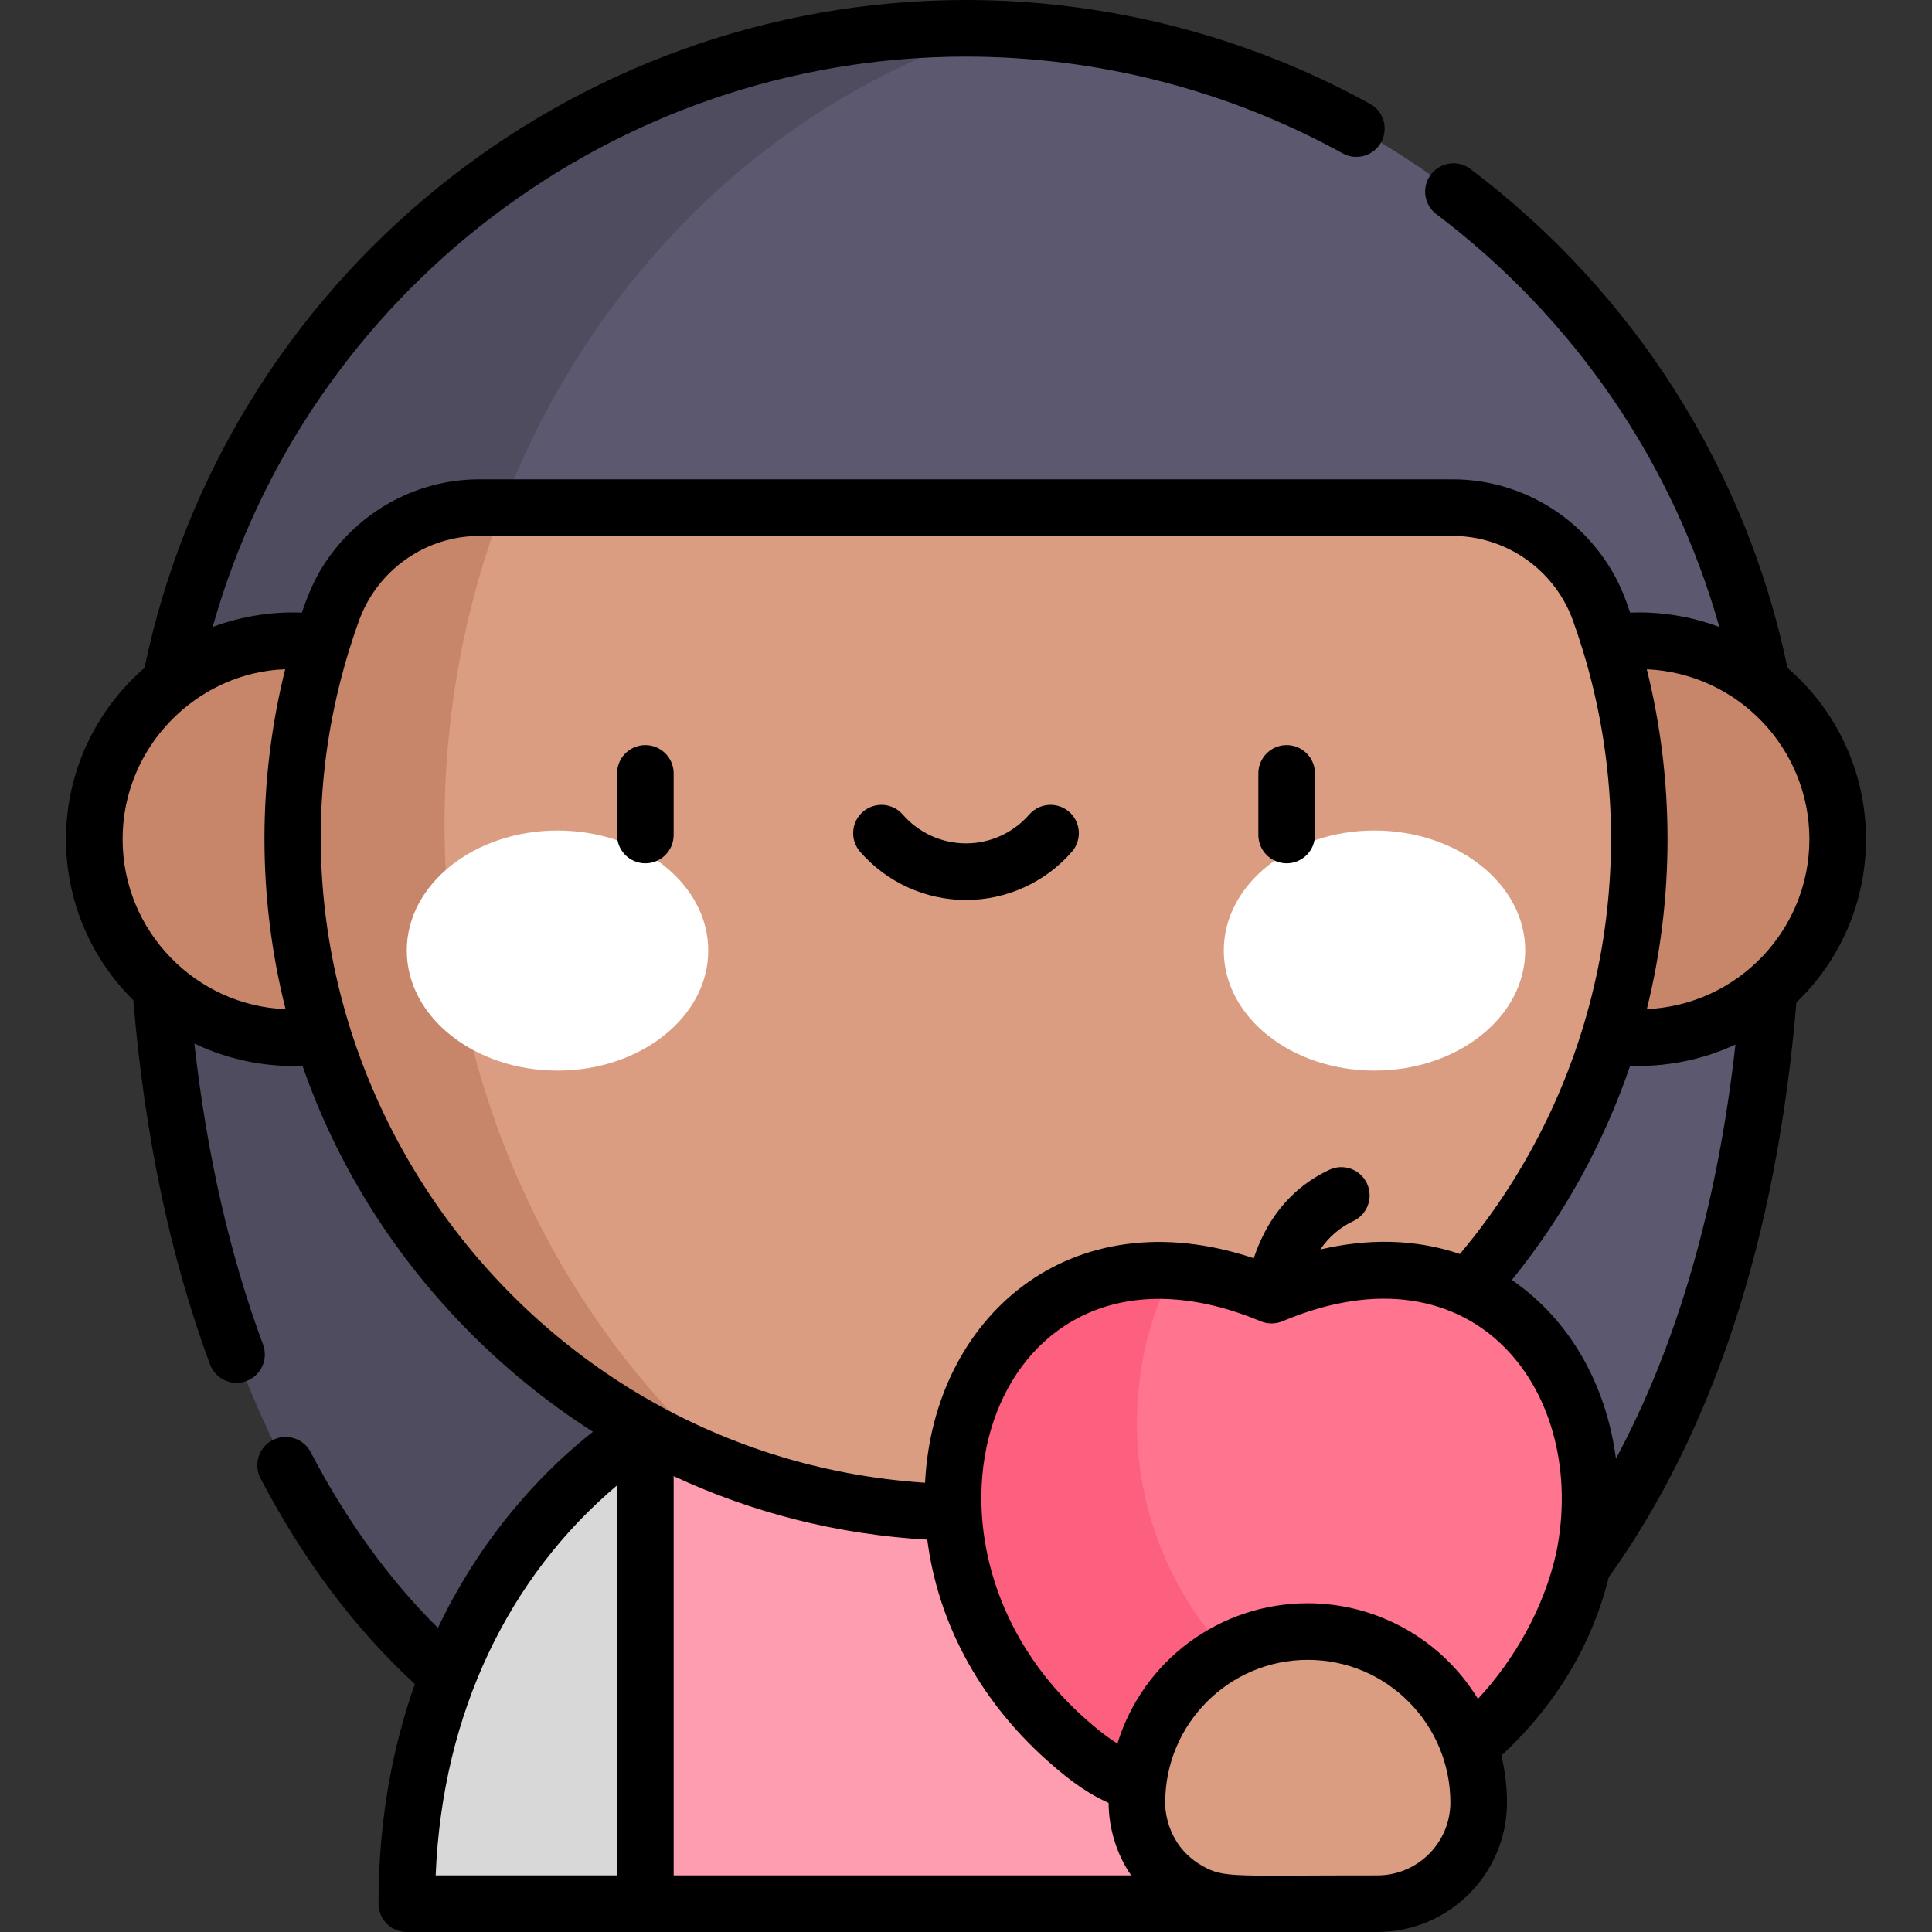<svg id="Capa_1" enable-background="new 0 0 512 512" height="512" viewBox="0 0 512 512" width="512" xmlns="http://www.w3.org/2000/svg"><rect x="0" y="0" width="512" height="512" fill="#333333" stroke="none"/><g><g><path d="m41.099 222.401c0-118.497 96.404-214.901 214.901-214.901 118.496 0 214.901 96.404 214.901 214.901z" fill="#5c586f"/><path d="m470.342 222.401c0 196.662-102.668 238.425-102.668 238.425h-223.906s-102.668-41.763-102.668-238.425z" fill="#5c586f"/><circle cx="434.427" cy="222.401" fill="#c7856a" r="52.584"/><path d="m326.696 437.405c-2.329.086-4.667.133-7.016.133-110.281 0-199.895-95.964-201.831-215.137h-76.749c0 196.662 102.668 238.425 102.668 238.425h182.928z" fill="#4f4c5f"/><path d="m117.803 218.465c0-100.222 62.018-184.725 146.679-210.782-2.816-.11-5.64-.183-8.482-.183-118.497 0-214.9 96.404-214.9 214.901h76.749c-.021-1.311-.046-2.62-.046-3.936z" fill="#4f4c5f"/><path d="m171.027 378.906 29.587 62.797-29.587 62.797h-63.224c0-90.256 63.224-125.594 63.224-125.594z" fill="#d8d8d8"/><path d="m171.027 378.906h169.946v125.594h-169.946z" fill="#ff9db0"/><path d="m423.912 161.931c-5.92-16.428-21.475-27.404-38.937-27.404h-257.951c-17.487 0-33.038 11.015-38.96 27.469-6.533 18.153-10.208 37.669-10.476 58.009-1.296 98.406 79.718 180.672 178.132 180.822 98.671.151 178.706-79.791 178.706-178.427.001-21.227-3.71-41.586-10.514-60.469z" fill="#da9d81"/><path d="m337.63 469.812c.201.109.401.217.601.323 15.294 8.09 33.953 6.095 47.63-4.502 68.081-52.749 30.982-156.126-48.884-122.403-79.866-33.723-116.965 69.654-48.884 122.403 13.677 10.597 32.336 12.592 47.63 4.502.2-.106.4-.213.601-.323.407-.221.9-.221 1.306 0z" fill="#ff748f"/><path d="m301.293 377.014c0-14.479 3.429-28.156 9.512-40.27-60.927-3.713-82.826 82.313-22.711 128.89 13.677 10.597 32.336 12.592 47.63 4.502.2-.106.4-.213.601-.323.406-.222.899-.222 1.306 0 .201.109.401.217.601.323 14.796 7.826 32.741 6.213 46.278-3.495-46.528-3.407-83.217-42.231-83.217-89.627z" fill="#fd5f7e"/><path d="m346.578 432.378c-25.01 0-45.285 20.275-45.285 45.285 0 14.821 12.015 26.836 26.836 26.836h36.898c14.821 0 26.836-12.015 26.836-26.836.001-25.01-20.274-45.285-45.285-45.285z" fill="#da9d81"/><path d="m193.193 389.195c-45.967-40.155-75.39-101.709-75.39-170.73 0-29.737 5.471-58.084 15.362-83.938h-6.141c-17.487 0-33.038 11.016-38.96 27.469-1.003 2.786-1.929 5.607-2.795 8.455-2.362-.415-4.92-.633-7.696-.633-29.041 0-52.584 23.542-52.584 52.583s23.542 52.583 52.584 52.583c2.851 0 5.467-.234 7.882-.671 16.309 52.568 56.56 95.272 107.738 114.882z" fill="#c7856a"/><g fill="#fff"><ellipse cx="147.745" cy="251.908" rx="39.944" ry="31.809"/><ellipse cx="364.255" cy="251.908" rx="39.944" ry="31.809"/></g></g><g><path d="m171.024 228.788c4.142 0 7.5-3.357 7.5-7.5v-16.328c0-4.143-3.358-7.5-7.5-7.5s-7.5 3.357-7.5 7.5v16.328c0 4.142 3.358 7.5 7.5 7.5z"/><path d="m340.976 228.788c4.142 0 7.5-3.357 7.5-7.5v-16.328c0-4.143-3.358-7.5-7.5-7.5s-7.5 3.357-7.5 7.5v16.328c0 4.142 3.357 7.5 7.5 7.5z"/><path d="m256 238.508c10.754 0 20.98-4.658 28.058-12.779 2.721-3.123 2.396-7.86-.727-10.582-3.123-2.721-7.86-2.396-10.582.727-4.228 4.851-10.333 7.634-16.749 7.634s-12.521-2.783-16.749-7.634c-2.721-3.123-7.459-3.448-10.582-.727s-3.448 7.459-.727 10.582c7.077 8.121 17.304 12.779 28.058 12.779z"/><path d="m56.356 166.158c24.909-88.525 106.343-151.158 199.644-151.158 34.886 0 69.405 8.869 99.824 25.648 3.628 2.001 8.189.683 10.19-2.944 2-3.627.682-8.189-2.945-10.189-32.632-18.001-69.655-27.515-107.069-27.515-105.204 0-196.327 74.278-217.711 176.997-12.726 11.025-20.799 27.285-20.799 45.404 0 16.677 6.834 31.784 17.844 42.681 2.952 35.649 9.776 68.106 20.316 96.497 1.442 3.883 5.758 5.863 9.642 4.42 3.883-1.441 5.862-5.758 4.421-9.641-8.809-23.727-14.916-50.519-18.207-79.822 9.095 4.39 19.275 6.345 28.654 5.892 8.814 25.435 23.251 48.945 42.706 69.009 10.46 10.788 21.965 20.149 34.27 28.001-10.934 8.581-28.376 25.285-41.083 51.964-12.854-12.705-24.172-28.328-33.726-46.571-1.921-3.67-6.453-5.087-10.124-3.165-3.669 1.921-5.086 6.454-3.165 10.123 11.349 21.672 25.1 39.977 40.912 54.503-5.722 16.137-9.646 35.483-9.646 58.208 0 4.142 3.358 7.5 7.5 7.5h257.225c18.933 0 34.336-15.403 34.336-34.336 0-4.274-.524-8.427-1.487-12.409 14.346-13.276 24.075-29.458 28.456-47.279 27.78-38.777 44.503-90.001 49.732-152.319 25.441-24.498 24.481-65.411-2.355-88.66-10.967-52.657-40.718-99.527-84.016-132.205-3.306-2.495-8.009-1.837-10.504 1.469-2.496 3.307-1.838 8.009 1.468 10.505 36.54 27.576 62.746 65.972 74.982 109.392-7.751-2.931-16.161-4.135-23.63-3.79-.344-1.013-.692-2.007-1.042-2.979-6.975-19.356-25.458-32.361-45.993-32.361h-257.952c-15.021 0-28.939 6.974-38.069 18.303-4.714 5.85-6.895 10.94-8.964 17.037-7.191-.333-15.693.786-23.635 3.79zm19.219 11.204c-7.247 29.092-7.43 60.292.111 90.079-23.629-.909-43.196-20.525-43.196-45.04 0-24.724 19.931-44.24 43.085-45.039zm87.952 216.272v103.366h-48.073c1.767-43.376 19.635-79.367 48.073-103.366zm15 103.366v-105.808c20.827 9.701 43.438 15.481 67.214 16.833 2.725 21.239 13.211 41.946 31.691 58.466 7.088 6.371 11.763 9.2 16.361 11.31.027 6.6 2.039 13.502 5.976 19.198h-121.242zm186.5 0c-38.316-.037-40.519.839-46.475-2.561-10.274-5.889-9.789-16.879-9.76-16.779.004-20.794 16.911-37.782 37.785-37.782 21.187 0 37.786 17.281 37.786 37.785.001 10.663-8.674 19.337-19.336 19.337zm26.644-46.777c-9.432-15.491-26.439-25.345-45.093-25.345-23.349 0-43.713 15.206-50.45 37.191-4.116-2.524-9.285-7.104-12.703-10.547-47.762-48.159-18.017-130.002 50.635-101.383 1.865.788 3.97.788 5.835 0 .021-.009.042-.016.063-.025 51.197-21.57 81.096 19.362 72.455 61.434-3.248 14.449-10.883 28.065-20.742 38.675zm68.242-173.42c-4.79 42.681-15.406 79.439-31.676 109.754-2.507-19.235-11.96-36.644-27.585-47.348 13.748-16.981 24.263-36.022 31.351-56.778.409-.082 13.449 1.177 27.91-5.628zm19.597-54.402c0 24.018-18.955 43.95-43.083 45.017 7.326-29.427 7.311-60.689-.007-90.056 24.265 1.122 43.09 21.107 43.09 45.039zm-91.885-80.269c13.155 1.04 24.696 9.759 29.231 22.342.784 2.178 1.789 5.17 2.68 8.097v.001c16.745 54.999 4.748 115.276-32.655 159.748-11.961-4.069-24.489-4.105-36.99-1.194 2.257-3.323 5.183-5.847 8.773-7.538 3.747-1.765 5.354-6.234 3.588-9.981-1.765-3.748-6.234-5.353-9.981-3.589-11.332 5.338-17.104 14.646-20.012 23.426-48.815-16.316-84.932 15.803-87.108 59.498-112.485-7.395-188.546-121.64-150.029-228.405 4.842-13.455 17.658-22.509 31.902-22.509 275.36.037 258.097-.094 260.601.104z"/></g></g></svg>